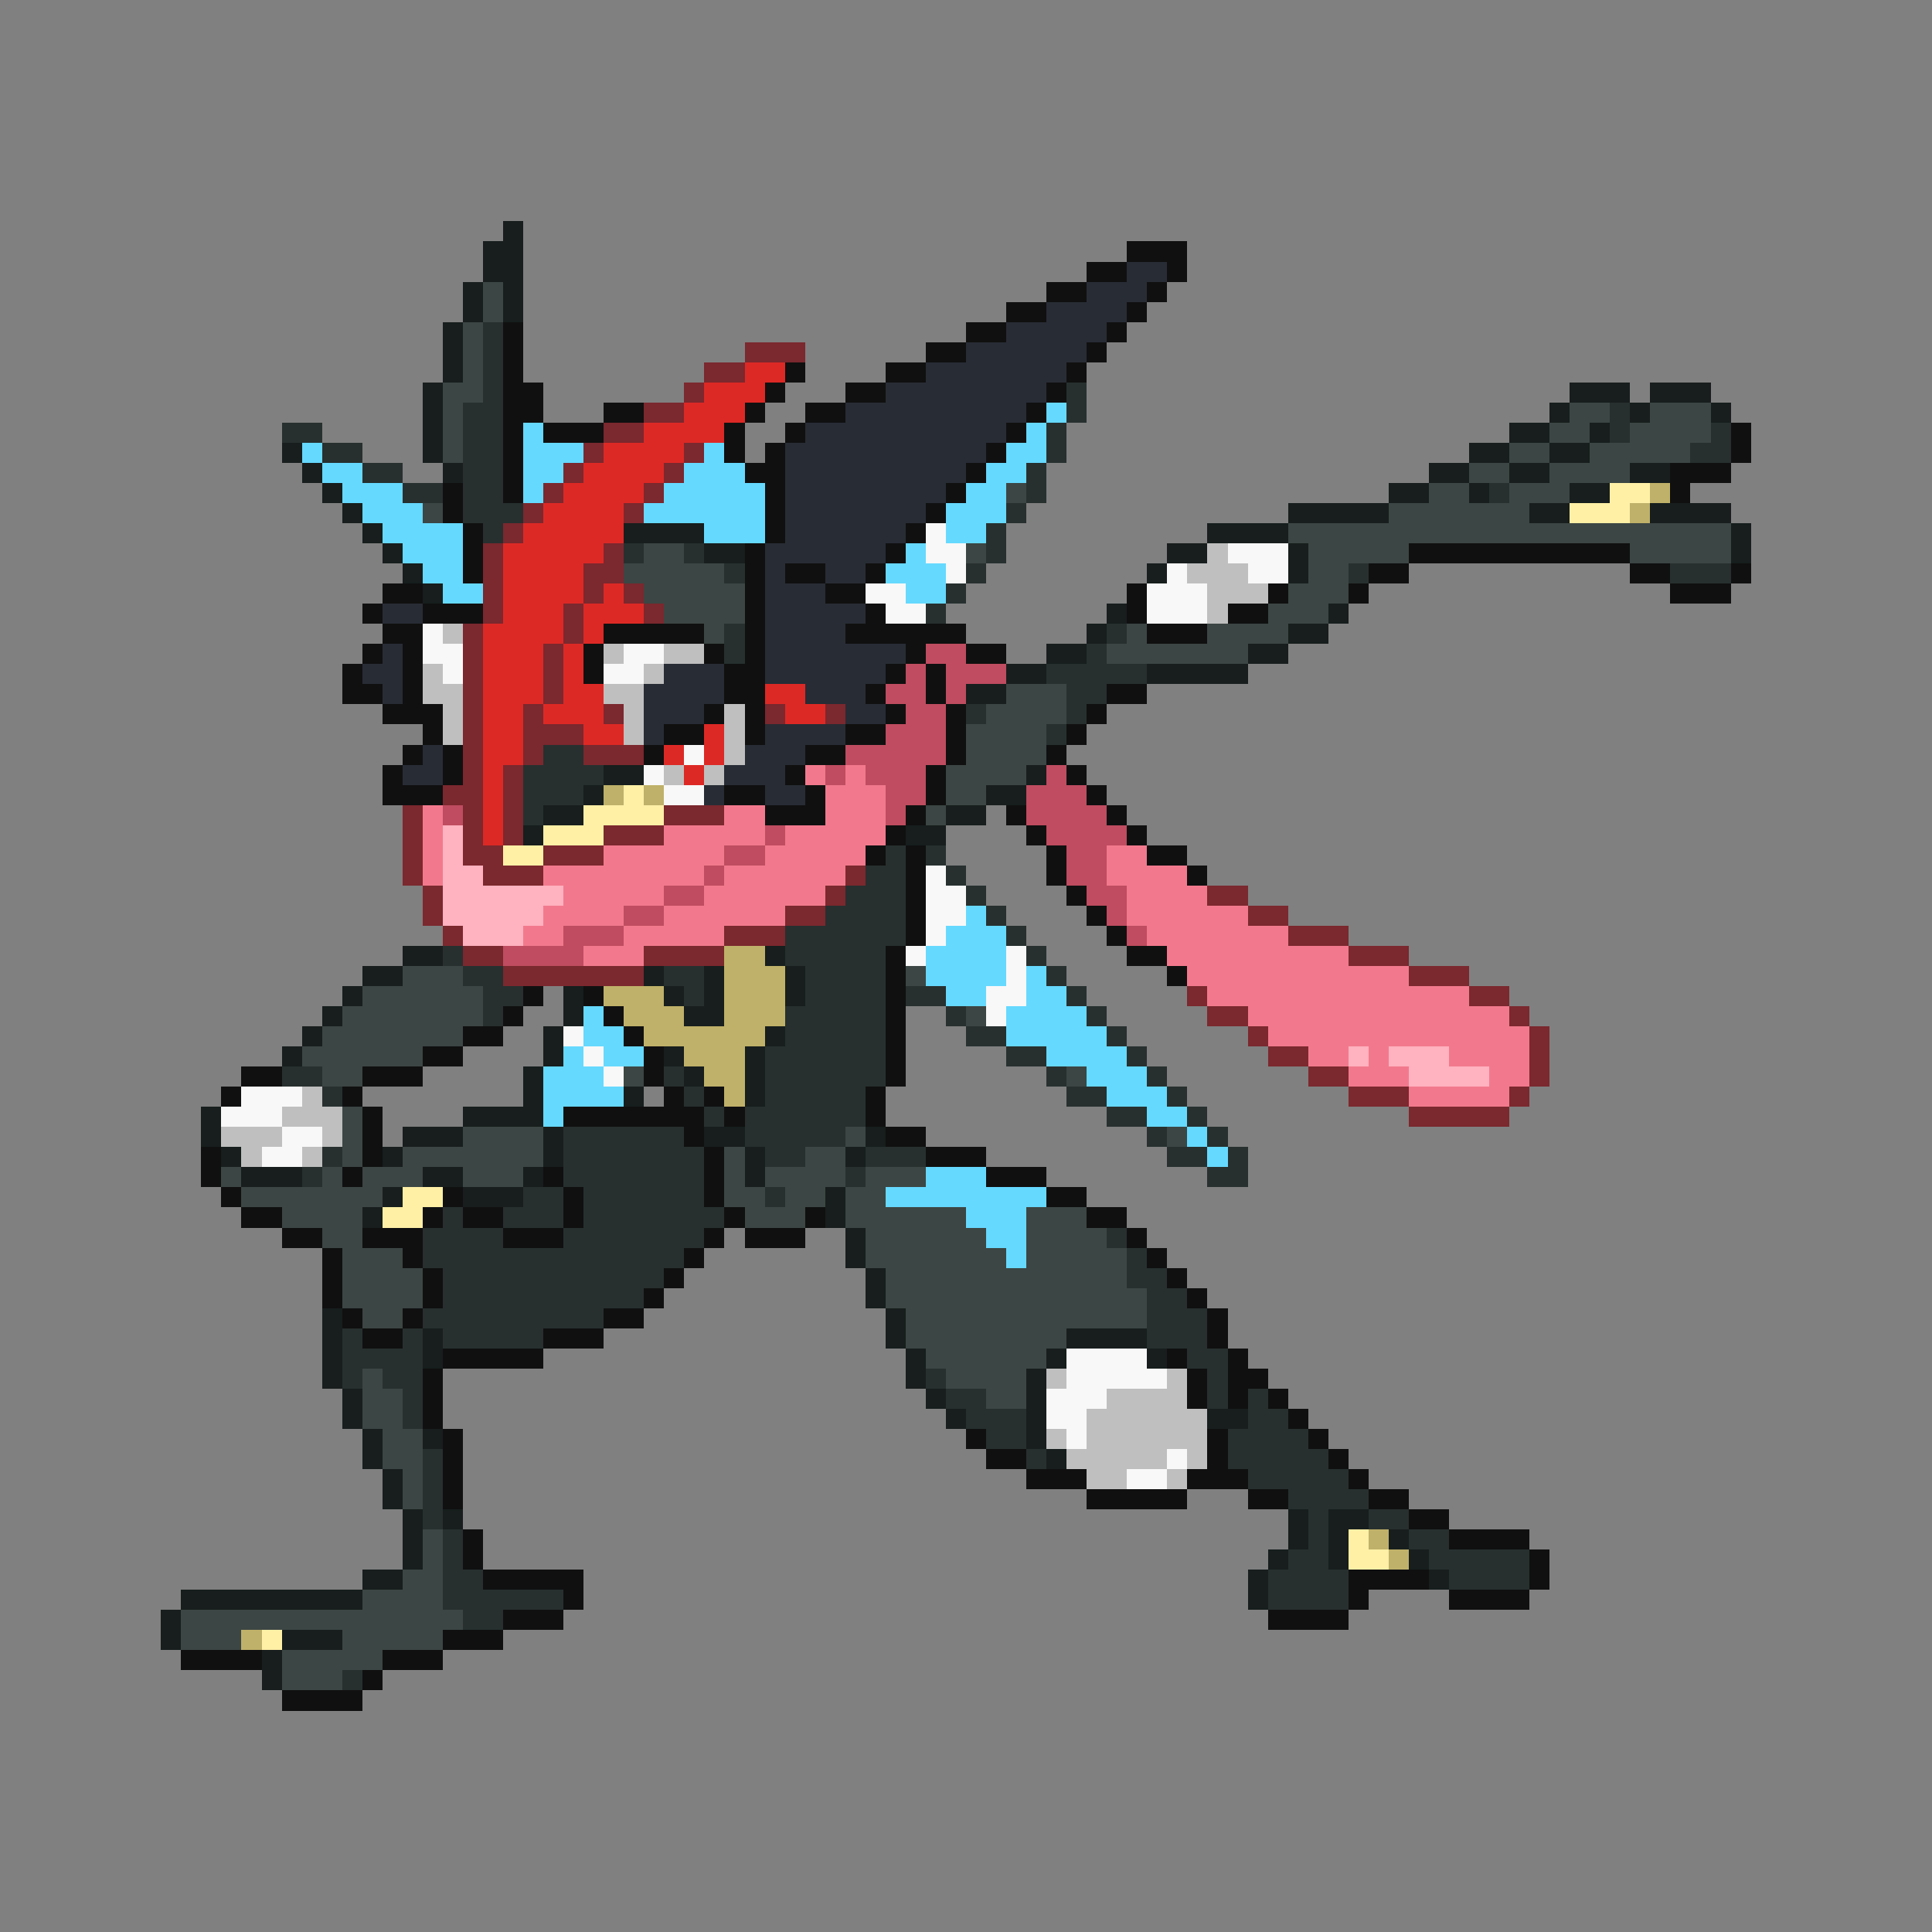 <svg xmlns="http://www.w3.org/2000/svg" viewBox="0 -0.5 96 96" shape-rendering="crispEdges">
<rect x="0" y="-0.5" width="96" height="96" fill="#808080" stroke="none"/>
<path stroke="#171e1d" d="M25 11h1M24 12h2M24 13h2M23 14h1M25 14h1M23 15h1M25 15h1M22 16h1M22 17h1M22 18h1M21 19h1M78 19h3M82 19h3M21 20h1M77 20h1M81 20h1M85 20h1M21 21h1M75 21h2M79 21h1M14 22h1M21 22h1M73 22h2M77 22h2M15 23h1M22 23h1M71 23h2M75 23h2M81 23h2M16 24h1M69 24h2M73 24h1M78 24h2M17 25h1M64 25h5M76 25h2M82 25h4M18 26h1M31 26h4M60 26h4M86 26h1M19 27h1M35 27h2M58 27h2M64 27h1M86 27h1M20 28h1M57 28h1M64 28h1M21 29h1M55 30h1M66 30h1M54 31h1M64 31h2M52 32h2M62 32h2M50 33h2M57 33h5M48 34h2M30 38h2M51 38h1M29 39h1M49 39h2M27 40h2M47 40h2M26 41h1M45 41h2M20 47h2M38 47h1M18 48h2M32 48h1M35 48h1M39 48h1M17 49h1M28 49h1M33 49h1M35 49h1M39 49h1M16 50h1M28 50h1M34 50h2M15 51h1M27 51h1M38 51h1M14 52h1M27 52h1M33 52h1M37 52h1M26 53h1M34 53h1M37 53h1M26 54h1M31 54h1M37 54h1M10 55h1M23 55h4M10 56h1M20 56h3M27 56h1M35 56h2M43 56h1M11 57h1M19 57h1M27 57h1M37 57h1M42 57h1M12 58h3M21 58h2M26 58h1M37 58h1M19 59h1M23 59h3M41 59h1M18 60h1M41 60h1M42 61h1M42 62h1M43 63h1M43 64h1M16 65h1M44 65h1M16 66h1M21 66h1M44 66h1M53 66h4M16 67h1M21 67h1M45 67h1M52 67h1M57 67h1M16 68h1M45 68h1M51 68h1M17 69h1M46 69h1M51 69h1M17 70h1M47 70h1M51 70h1M60 70h2M18 71h1M21 71h1M51 71h1M18 72h1M52 72h1M19 73h1M19 74h1M20 75h1M22 75h1M64 75h1M66 75h2M20 76h1M64 76h1M66 76h1M69 76h1M20 77h1M63 77h1M66 77h1M70 77h1M18 78h2M62 78h1M71 78h1M9 79h9M62 79h1M8 80h1M8 81h1M14 81h3M13 82h1M13 83h1" />
<path stroke="#101010" d="M56 12h3M54 13h2M58 13h1M52 14h2M57 14h1M50 15h2M56 15h1M25 16h1M48 16h2M55 16h1M25 17h1M46 17h2M54 17h1M25 18h1M39 18h1M44 18h2M53 18h1M25 19h2M38 19h1M42 19h2M52 19h1M25 20h2M30 20h2M37 20h1M40 20h2M51 20h1M25 21h1M27 21h3M36 21h1M39 21h1M50 21h1M86 21h1M25 22h1M36 22h1M38 22h1M49 22h1M86 22h1M25 23h1M37 23h2M48 23h1M83 23h3M22 24h1M25 24h1M38 24h1M47 24h1M83 24h1M22 25h1M38 25h1M46 25h1M23 26h1M38 26h1M45 26h1M23 27h1M37 27h1M44 27h1M70 27h11M23 28h1M37 28h1M39 28h2M43 28h1M68 28h2M81 28h2M86 28h1M19 29h2M37 29h1M41 29h2M56 29h1M63 29h1M67 29h1M83 29h3M18 30h1M21 30h3M37 30h1M43 30h1M56 30h1M61 30h2M19 31h2M30 31h5M37 31h1M42 31h6M57 31h3M18 32h1M20 32h1M29 32h1M35 32h1M37 32h1M45 32h1M48 32h2M17 33h1M20 33h1M29 33h1M36 33h2M44 33h1M46 33h1M17 34h2M20 34h1M36 34h2M43 34h1M46 34h1M55 34h2M19 35h3M35 35h1M37 35h1M44 35h1M47 35h1M54 35h1M21 36h1M33 36h2M37 36h1M42 36h2M47 36h1M53 36h1M20 37h1M22 37h1M32 37h1M40 37h2M47 37h1M52 37h1M19 38h1M22 38h1M39 38h1M46 38h1M53 38h1M19 39h3M36 39h2M40 39h1M46 39h1M54 39h1M38 40h3M45 40h1M50 40h1M55 40h1M44 41h1M51 41h1M56 41h1M43 42h1M45 42h1M52 42h1M57 42h2M45 43h1M52 43h1M59 43h1M45 44h1M53 44h1M45 45h1M54 45h1M45 46h1M55 46h1M44 47h1M56 47h2M44 48h1M58 48h1M26 49h1M29 49h1M44 49h1M25 50h1M30 50h1M44 50h1M23 51h2M31 51h1M44 51h1M21 52h2M32 52h1M44 52h1M12 53h2M18 53h3M32 53h1M44 53h1M11 54h1M17 54h1M33 54h1M35 54h1M43 54h1M18 55h1M28 55h7M36 55h1M43 55h1M18 56h1M34 56h1M44 56h2M10 57h1M18 57h1M35 57h1M46 57h3M10 58h1M17 58h1M27 58h1M35 58h1M49 58h3M11 59h1M22 59h1M28 59h1M35 59h1M52 59h2M12 60h2M21 60h1M23 60h2M28 60h1M36 60h1M40 60h1M54 60h2M14 61h2M18 61h3M25 61h3M35 61h1M37 61h3M56 61h1M16 62h1M20 62h1M34 62h1M57 62h1M16 63h1M21 63h1M33 63h1M58 63h1M16 64h1M21 64h1M32 64h1M59 64h1M17 65h1M20 65h1M30 65h2M60 65h1M18 66h2M27 66h3M60 66h1M22 67h5M58 67h1M61 67h1M21 68h1M59 68h1M61 68h2M21 69h1M59 69h1M61 69h1M63 69h1M21 70h1M64 70h1M22 71h1M48 71h1M60 71h1M65 71h1M22 72h1M49 72h2M60 72h1M66 72h1M22 73h1M51 73h3M59 73h3M67 73h1M22 74h1M54 74h5M62 74h2M68 74h2M70 75h2M23 76h1M72 76h4M23 77h1M76 77h1M24 78h5M67 78h4M76 78h1M28 79h1M67 79h1M72 79h4M25 80h3M63 80h4M22 81h3M9 82h4M19 82h3M18 83h1M14 84h4" />
<path stroke="#282c35" d="M56 13h2M54 14h3M52 15h4M50 16h5M48 17h6M46 18h7M44 19h8M42 20h9M40 21h10M39 22h10M39 23h9M39 24h8M39 25h7M39 26h6M38 27h6M38 28h1M41 28h2M38 29h3M19 30h2M38 30h5M38 31h4M19 32h1M38 32h7M18 33h2M33 33h3M38 33h6M19 34h1M32 34h4M40 34h3M32 35h3M42 35h2M32 36h1M38 36h4M21 37h1M37 37h3M20 38h2M36 38h3M35 39h1M38 39h2" />
<path stroke="#3c4644" d="M24 14h1M24 15h1M23 16h1M23 17h1M23 18h1M22 19h2M22 20h1M78 20h2M82 20h3M22 21h1M77 21h2M81 21h4M22 22h1M75 22h2M79 22h5M73 23h2M77 23h4M50 24h1M71 24h2M75 24h3M21 25h1M69 25h7M64 26h22M32 27h2M48 27h1M65 27h5M81 27h5M31 28h5M65 28h2M32 29h5M64 29h3M33 30h4M63 30h3M35 31h1M56 31h1M60 31h4M55 32h7M50 34h3M49 35h4M48 36h4M48 37h4M47 38h4M47 39h2M46 40h1M20 48h3M45 48h1M18 49h6M17 50h7M48 50h1M16 51h7M15 52h6M16 53h2M31 53h1M53 53h1M17 55h1M17 56h1M23 56h4M42 56h1M58 56h1M17 57h1M20 57h7M36 57h1M40 57h2M11 58h1M16 58h1M18 58h3M23 58h3M36 58h1M38 58h4M43 58h3M12 59h7M36 59h2M39 59h2M42 59h2M14 60h4M37 60h3M42 60h6M51 60h3M16 61h2M43 61h6M51 61h4M17 62h3M43 62h7M51 62h5M17 63h4M44 63h12M17 64h4M44 64h13M18 65h2M45 65h12M45 66h8M46 67h6M18 68h1M47 68h4M18 69h2M49 69h2M18 70h2M19 71h2M19 72h2M20 73h1M20 74h1M21 76h1M21 77h1M20 78h2M18 79h4M9 80h14M9 81h3M17 81h5M14 82h5M14 83h3" />
<path stroke="#27302f" d="M24 16h1M24 17h1M24 18h1M24 19h1M53 19h1M23 20h2M53 20h1M80 20h1M14 21h2M23 21h2M52 21h1M80 21h1M85 21h1M16 22h2M23 22h2M52 22h1M84 22h2M18 23h2M23 23h2M51 23h1M20 24h2M23 24h2M51 24h1M74 24h1M23 25h3M50 25h1M24 26h1M49 26h1M31 27h1M34 27h1M49 27h1M36 28h1M48 28h1M67 28h1M83 28h3M47 29h1M46 30h1M36 31h1M55 31h1M36 32h1M54 32h1M52 33h5M53 34h2M48 35h1M53 35h1M52 36h1M27 37h2M26 38h4M26 39h3M26 40h1M44 42h1M46 42h1M43 43h2M47 43h1M42 44h3M48 44h1M41 45h4M49 45h1M39 46h6M50 46h1M22 47h1M39 47h5M51 47h1M23 48h2M33 48h2M40 48h4M52 48h1M24 49h2M34 49h1M40 49h4M45 49h2M53 49h1M24 50h1M39 50h5M47 50h1M54 50h1M39 51h5M48 51h2M55 51h1M38 52h6M50 52h2M56 52h1M14 53h2M33 53h1M38 53h6M52 53h1M57 53h1M16 54h1M34 54h1M38 54h5M53 54h2M58 54h1M35 55h1M37 55h6M55 55h2M59 55h1M28 56h6M37 56h5M57 56h1M60 56h1M16 57h1M28 57h7M38 57h2M43 57h3M58 57h2M61 57h1M15 58h1M28 58h7M42 58h1M60 58h2M26 59h2M29 59h6M38 59h1M22 60h1M25 60h3M29 60h7M21 61h4M28 61h7M55 61h1M21 62h13M56 62h1M22 63h11M56 63h2M22 64h10M57 64h2M21 65h9M57 65h3M17 66h1M20 66h1M22 66h5M57 66h3M17 67h4M59 67h2M17 68h1M19 68h2M46 68h1M60 68h1M20 69h1M47 69h2M60 69h1M62 69h1M20 70h1M48 70h3M62 70h2M49 71h2M61 71h4M21 72h1M51 72h1M61 72h5M21 73h1M62 73h5M21 74h1M64 74h4M21 75h1M65 75h1M68 75h2M22 76h1M65 76h1M70 76h2M22 77h1M64 77h2M71 77h5M22 78h2M63 78h4M72 78h4M22 79h6M63 79h4M23 80h2M17 83h1" />
<path stroke="#7b282e" d="M37 17h3M35 18h2M34 19h1M32 20h2M30 21h2M29 22h1M34 22h1M28 23h1M33 23h1M27 24h1M32 24h1M26 25h1M31 25h1M25 26h1M24 27h1M30 27h1M24 28h1M29 28h2M24 29h1M29 29h1M31 29h1M24 30h1M28 30h1M32 30h1M23 31h1M28 31h1M23 32h1M27 32h1M23 33h1M27 33h1M23 34h1M27 34h1M23 35h1M26 35h1M30 35h1M38 35h1M41 35h1M23 36h1M26 36h3M23 37h1M26 37h1M29 37h3M23 38h1M25 38h1M22 39h2M25 39h1M20 40h1M23 40h1M25 40h1M33 40h3M20 41h1M23 41h1M25 41h1M30 41h3M20 42h1M23 42h2M27 42h3M20 43h1M24 43h3M42 43h1M21 44h1M41 44h1M60 44h2M21 45h1M39 45h2M62 45h2M22 46h1M36 46h3M64 46h3M23 47h2M32 47h4M67 47h3M25 48h7M70 48h3M59 49h1M73 49h2M60 50h2M75 50h1M62 51h1M76 51h1M63 52h2M76 52h1M65 53h2M76 53h1M67 54h3M75 54h1M70 55h5" />
<path stroke="#dd2925" d="M37 18h2M35 19h3M34 20h3M32 21h4M30 22h4M29 23h4M28 24h4M27 25h4M26 26h5M25 27h5M25 28h4M25 29h4M30 29h1M25 30h3M29 30h3M24 31h4M29 31h1M24 32h3M28 32h1M24 33h3M28 33h1M24 34h3M28 34h2M38 34h2M24 35h2M27 35h3M39 35h2M24 36h2M29 36h2M35 36h1M24 37h2M33 37h1M35 37h1M24 38h1M34 38h1M24 39h1M24 40h1M24 41h1" />
<path stroke="#66d9ff" d="M52 20h1M26 21h1M51 21h1M15 22h1M26 22h3M35 22h1M50 22h2M16 23h2M26 23h2M34 23h3M49 23h2M17 24h3M26 24h1M33 24h5M48 24h2M18 25h3M32 25h6M47 25h3M19 26h4M35 26h3M47 26h2M20 27h3M45 27h1M21 28h2M44 28h3M22 29h2M45 29h2M48 45h1M47 46h3M46 47h4M46 48h4M51 48h1M47 49h2M51 49h2M29 50h1M50 50h4M29 51h2M50 51h5M28 52h1M30 52h2M52 52h4M27 53h3M54 53h3M27 54h4M55 54h3M27 55h1M57 55h2M59 56h1M60 57h1M46 58h3M44 59h8M48 60h3M49 61h2M50 62h1" />
<path stroke="#fff0a6" d="M80 24h2M78 25h3M31 39h1M29 40h4M27 41h3M25 42h2M20 59h2M19 60h2M67 76h1M67 77h2M13 81h1" />
<path stroke="#bfb169" d="M82 24h1M81 25h1M30 39h1M32 39h1M36 47h2M36 48h3M30 49h3M36 49h3M31 50h3M36 50h3M32 51h6M34 52h3M35 53h2M36 54h1M68 76h1M69 77h1M12 81h1" />
<path stroke="#f8f8f8" d="M46 26h1M46 27h2M61 27h3M47 28h1M58 28h1M62 28h2M43 29h2M57 29h3M44 30h2M57 30h3M21 31h1M21 32h2M31 32h2M22 33h1M30 33h2M34 37h1M32 38h1M33 39h2M46 43h1M46 44h2M46 45h2M46 46h1M45 47h1M50 47h1M50 48h1M49 49h2M49 50h1M28 51h1M29 52h1M30 53h1M12 54h3M11 55h3M14 56h2M13 57h2M53 67h4M53 68h5M52 69h3M52 70h2M53 71h1M58 72h1M56 73h2" />
<path stroke="#bfbfbf" d="M60 27h1M59 28h3M60 29h3M60 30h1M22 31h1M30 32h1M33 32h2M21 33h1M32 33h1M21 34h2M30 34h2M22 35h1M31 35h1M36 35h1M22 36h1M31 36h1M36 36h1M36 37h1M33 38h1M35 38h1M15 54h1M14 55h3M11 56h3M16 56h1M12 57h1M15 57h1M52 68h1M58 68h1M55 69h4M54 70h6M52 71h1M54 71h6M53 72h5M59 72h1M54 73h2M58 73h1" />
<path stroke="#bf4c60" d="M46 32h2M45 33h1M47 33h3M44 34h2M47 34h1M45 35h2M44 36h3M42 37h5M41 38h1M43 38h3M52 38h1M44 39h2M51 39h3M22 40h1M44 40h1M51 40h4M38 41h1M52 41h4M36 42h2M53 42h2M35 43h1M53 43h2M33 44h2M54 44h2M31 45h2M55 45h1M28 46h3M56 46h1M25 47h4" />
<path stroke="#f2798d" d="M40 38h1M42 38h1M41 39h3M21 40h1M36 40h2M41 40h3M21 41h1M33 41h5M39 41h5M21 42h1M30 42h6M38 42h5M55 42h2M21 43h1M27 43h8M36 43h6M55 43h4M28 44h5M35 44h6M56 44h4M27 45h4M33 45h6M56 45h6M26 46h2M31 46h5M57 46h7M29 47h3M58 47h9M59 48h11M60 49h13M62 50h13M63 51h13M65 52h2M68 52h1M72 52h4M67 53h3M74 53h2M70 54h5" />
<path stroke="#ffb2bf" d="M22 41h1M22 42h1M22 43h2M22 44h6M22 45h5M23 46h3M67 52h1M69 52h3M70 53h4" />
</svg>